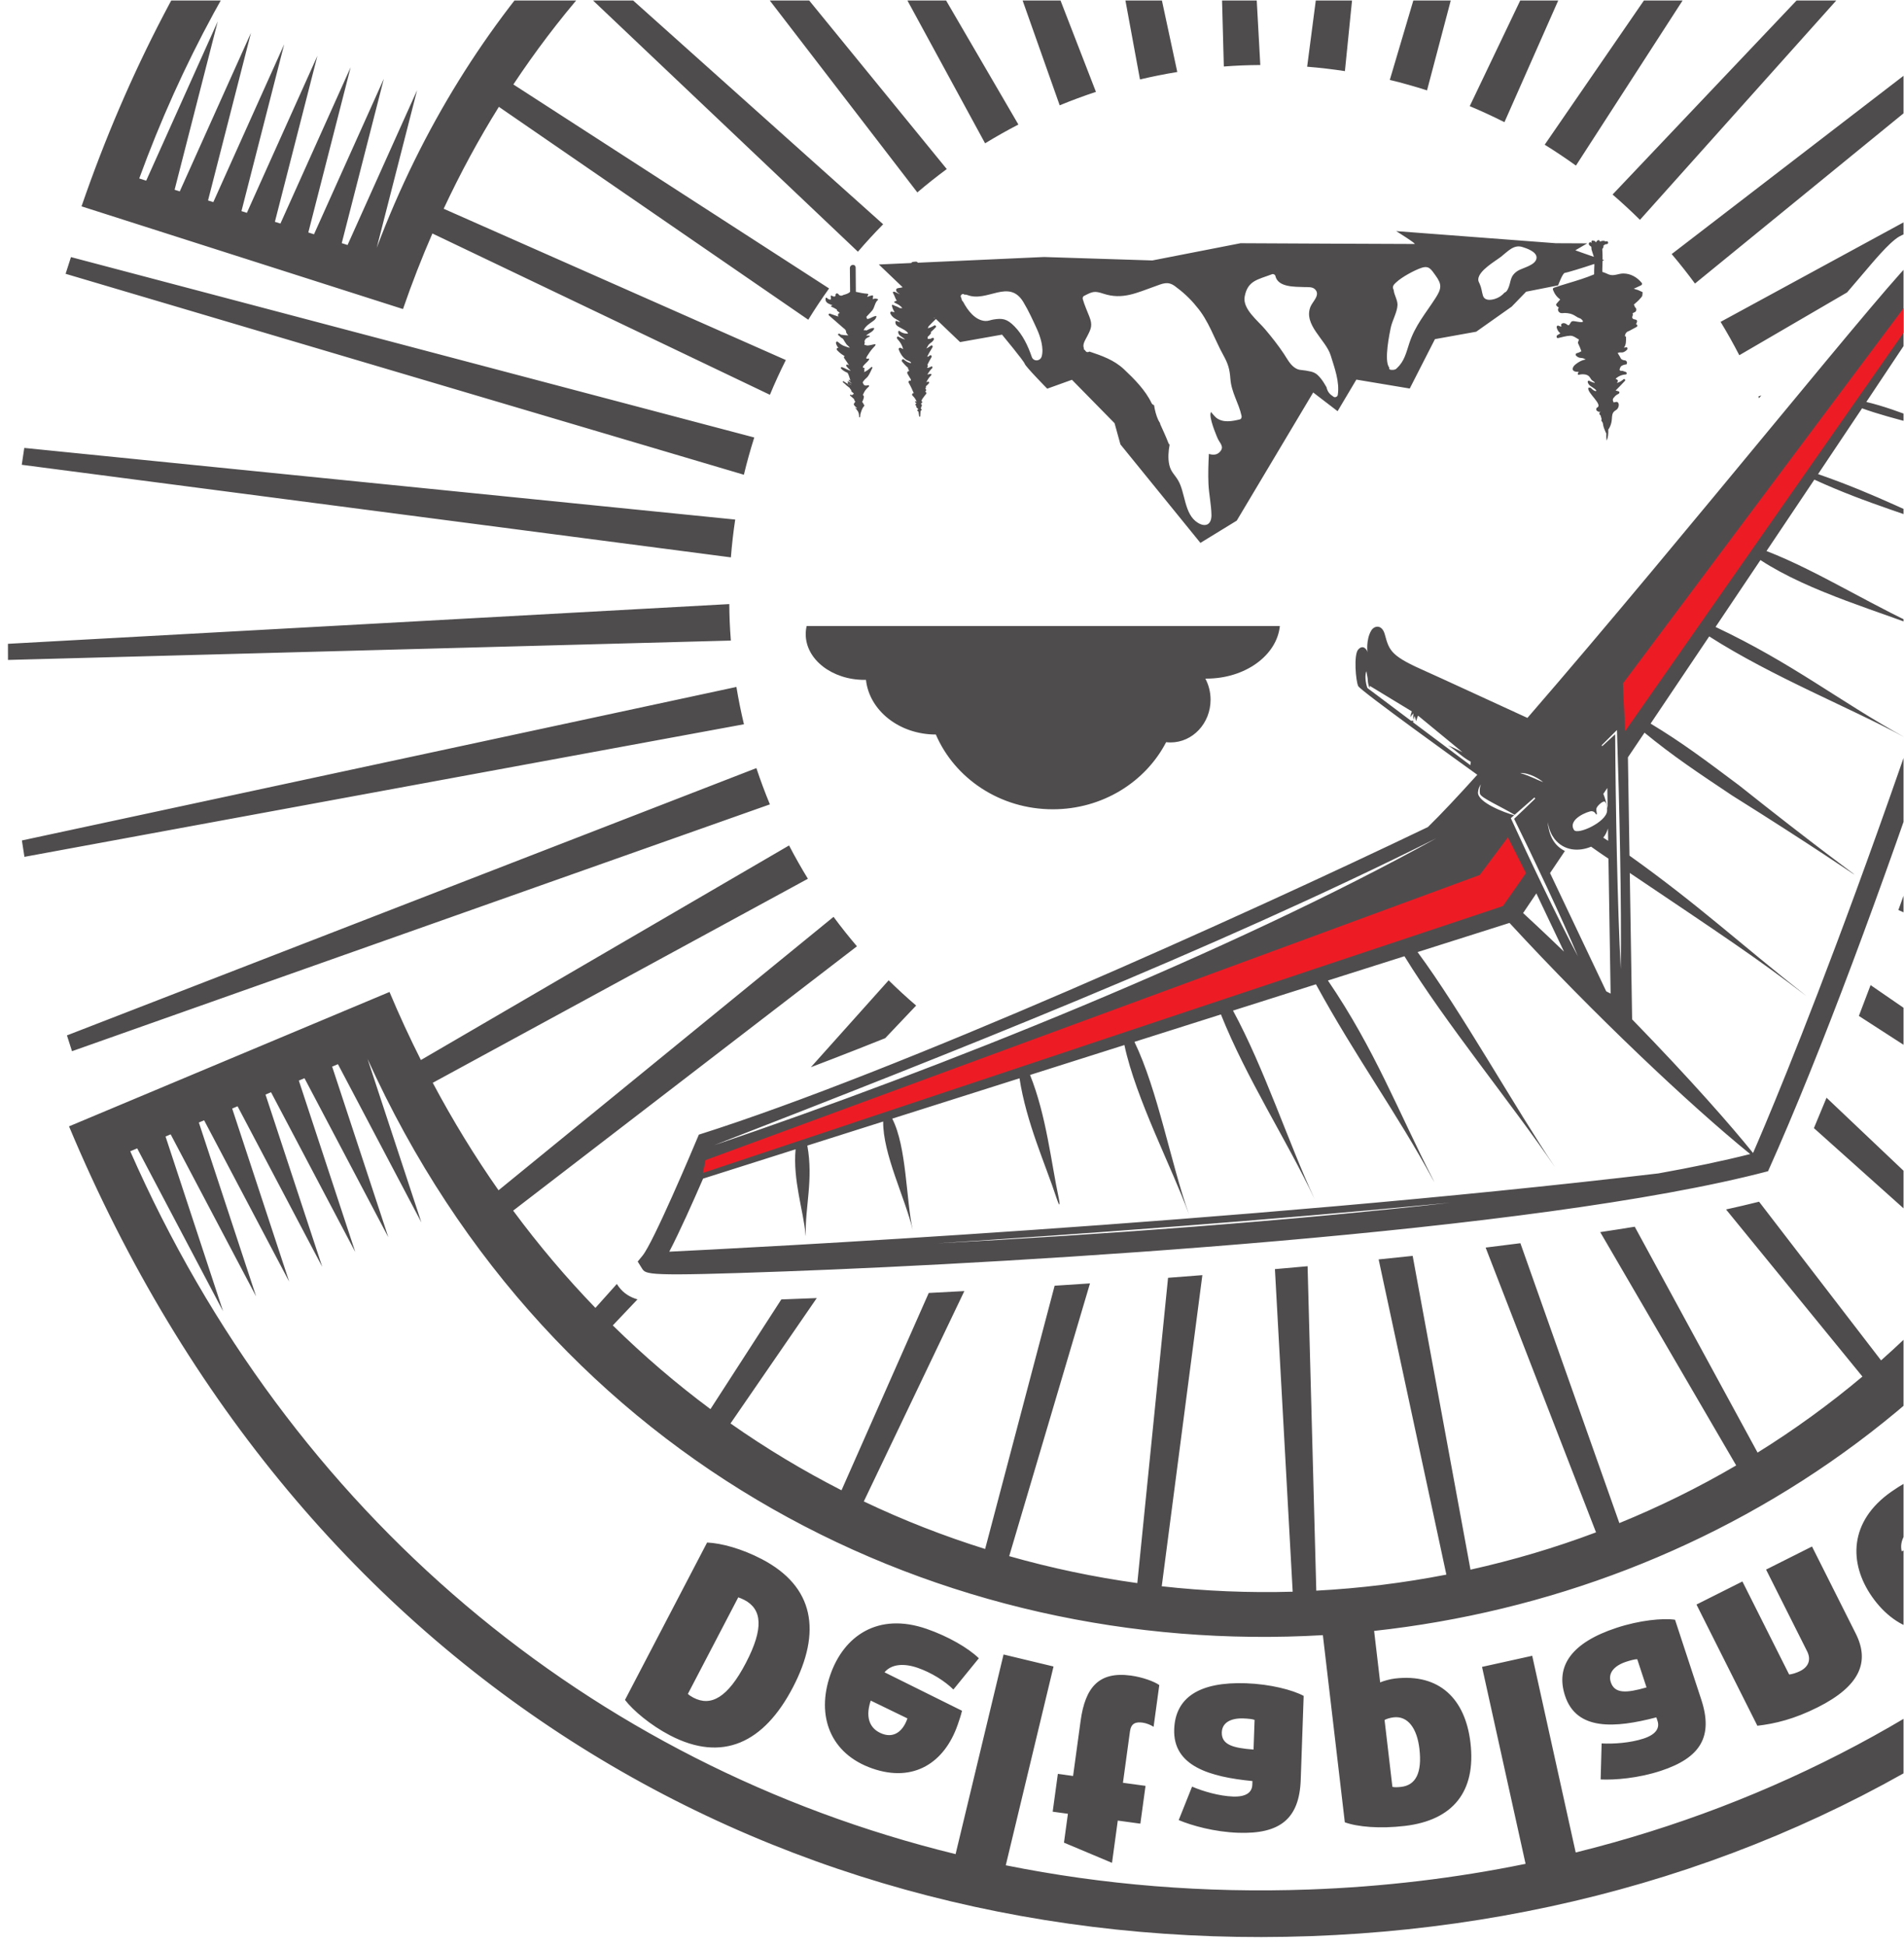 <?xml version="1.0" encoding="UTF-8" standalone="no"?>
<svg
   xmlns:dc="http://purl.org/dc/elements/1.1/"
   xmlns:cc="http://creativecommons.org/ns#"
   xmlns:rdf="http://www.w3.org/1999/02/22-rdf-syntax-ns#"
   xmlns:svg="http://www.w3.org/2000/svg"
   xmlns="http://www.w3.org/2000/svg"
   viewBox="0 0 746.129 762.402"
   height="762.402"
   width="746.129"
   xml:space="preserve"
   id="svg2"
   version="1.1"><defs
     id="defs6"><clipPath
       id="clipPath14"
       clipPathUnits="userSpaceOnUse"><path
         id="path12"
         d="M -1,-1 H 558.597 V 570.802 H -1 Z" /></clipPath></defs><g
     clip-path="url(#clipPath14)"
     transform="matrix(1.333,0,0,-1.333,1.333,761.069)"
     id="g10"><g
       transform="matrix(1.333,0,0,-1.333,1.333,761.069)"
       id="g16"><path
         id="path18"
         style="fill:#4f4c4d;fill-opacity:1;fill-rule:evenodd;stroke:none"
         d="m 557.435,265.304 -116.052,6.391 c 0.735,-2.265 1.466,-4.53 2.194,-6.798 l 113.586,-3.044 c 0.1,1.148 0.186,2.3 0.272,3.452 z M 239.948,162.89 c -2.711,0.895 -5.377,1.883 -7.994,2.964 L 203.815,86.289 c -7.984,3.175 -15.796,6.852 -23.37,11.053 l 42.398,72.751 c -2.501,1.296 -4.952,2.676 -7.343,4.141 l -40.207,-73.929 c -7.35,4.375 -14.451,9.268 -21.267,14.643 l 53.023,64.965 c -2.225,1.642 -4.392,3.359 -6.491,5.151 l -51.083,-66.439 c -6.517,5.463 -12.73,11.418 -18.614,17.829 l 62.158,55.632 c -1.924,1.953 -3.78,3.972 -5.565,6.054 l -60.474,-57.349 c -5.52,6.377 -10.698,13.208 -15.514,20.463 l 69.629,44.986 c -1.61,2.243 -3.14,4.545 -4.591,6.9 l -68.234,-46.949 c -4.424,7.09 -8.486,14.592 -12.175,22.474 l 75.46,33.361 c -1.257,2.507 -2.43,5.063 -3.51,7.666 L 93.611,194.118 C 91.269,199.497 89.102,205.05 87.126,210.783 L 16.23,188.135 C 57.343,68.712 157.102,4.857 269.335,0.264 381.984,-4.347 486.385,51.554 536.949,166.825 L 468.139,195.19 c -2.903,-6.612 -6.083,-12.928 -9.476,-19 l -25.82,15.049 c -5.37,0.71 -12.726,1.852 -15.715,3.541 -2.272,1.284 -6.14,6.046 -7.887,8.074 -1.219,1.415 -2.431,2.836 -3.639,4.261 l -23.767,13.852 c -1.29,-2.507 -2.667,-4.96 -4.126,-7.358 l 78.075,-42.461 c -4.635,-7.811 -9.67,-15.153 -15.05,-22.036 l -68.676,56.051 c -1.637,-2.23 -3.35,-4.399 -5.137,-6.503 L 437.171,144.646 c -5.756,-6.961 -11.886,-13.409 -18.323,-19.368 l -58.922,65.832 c -1.948,-1.93 -3.964,-3.79 -6.04,-5.582 l 60.746,-64.055 c -6.747,-5.903 -13.813,-11.28 -21.143,-16.128 l -47.682,73.803 c -2.24,-1.613 -4.538,-3.152 -6.891,-4.606 l 49.737,-72.285 C 381.108,97.566 373.313,93.398 365.309,89.794 l -35.27,79.777 c -2.503,-1.265 -5.057,-2.441 -7.655,-3.531 l 37.547,-78.566 c -8.135,-3.378 -16.455,-6.208 -24.9,-8.502 l -22.065,83.587 c -2.697,-0.865 -5.435,-1.635 -8.21,-2.306 0.314,-1.059 12.053,-40.687 24.517,-82.766 -8.515,-2.052 -17.142,-3.559 -25.82,-4.518 l -8.597,85.342 c -2.749,-0.419 -5.525,-0.746 -8.33,-0.97 l 11.087,-84.925 c -8.684,-0.716 -17.405,-0.903 -26.104,-0.532 l 4.686,85.084 c -1.348,0.01 -2.699,0.034 -4.056,0.089 -1.336,0.055 -2.664,0.14 -3.988,0.238 L 265.873,72.193 c -8.654,0.602 -17.269,1.758 -25.79,3.438 l 17.805,82.876 c -2.777,0.452 -5.521,1.003 -8.228,1.643 L 234.311,76.844 c -8.424,1.908 -16.741,4.337 -24.89,7.301 9.853,25.416 27.907,71.987 30.527,78.745 z M 534.501,378.373 C 502.888,466.966 433.346,529.491 345.754,551.152 l -9.59,-43.376 -11.068,2.447 9.603,43.431 c -15.454,3.164 -31.426,5.08 -47.815,5.666 -23.004,0.823 -45.377,-1.027 -66.822,-5.343 l 10.532,-43.84 -11.021,-2.648 -10.578,44.026 C 128.428,531.795 62.168,476.553 26.978,396.516 l 1.529,-0.641 18.935,35.91 -12.686,-38.531 1.129,-0.473 18.848,35.74 -12.629,-38.348 1.161,-0.486 18.756,35.571 -12.568,-38.165 1.189,-0.499 18.671,35.402 -12.51,-37.986 1.22,-0.512 18.578,35.236 -12.448,-37.807 1.248,-0.523 18.49,35.066 -12.39,-37.624 1.279,-0.537 18.4,34.899 -11.875,-36.069 c 40.812,90.248 127.077,131.99 210.689,127.083 l 4.842,41.273 c 2.826,1.022 7.7,1.45 13.213,0.803 10.677,-1.253 15.755,-7.613 14.495,-18.348 -1.137,-9.691 -6.856,-15.314 -16.662,-14.163 -1.102,0.129 -2.468,0.525 -3.253,0.852 l -1.332,-11.351 c 76.152,-8.335 148.269,-55.626 179.562,-140.52 l -9.276,36.842 15.862,-36.122 1.315,0.444 -9.674,38.411 15.942,-36.296 1.283,0.434 -9.72,38.598 16.014,-36.472 1.253,0.423 -9.762,38.782 16.093,-36.646 1.222,0.412 -9.81,38.967 16.169,-36.819 1.192,0.402 -9.858,39.152 16.247,-36.995 1.162,0.393 -9.905,39.336 16.323,-37.169 z M 28.958,181.983 C 66.021,80.297 157.834,14.527 269.732,9.948 c 0.578,-0.024 1.152,-0.035 1.729,-0.056 l -1.373,36.758 c 2.627,1.386 7.362,2.502 12.888,2.683 10.703,0.351 16.669,-4.992 17.059,-15.435 0.352,-9.427 -4.426,-15.631 -14.256,-15.953 -1.105,-0.036 -2.51,0.144 -3.333,0.343 l 0.321,-8.58 c 106.348,0.266 197.509,57.547 240.992,152.026 l -1.489,0.614 -18.593,-33.719 12.512,36.226 -1.103,0.454 -18.507,-33.56 12.454,36.055 -1.129,0.465 -18.422,-33.402 12.396,35.886 -1.158,0.477 -18.334,-33.244 12.339,35.716 -1.189,0.49 -18.247,-33.086 12.279,35.546 -1.214,0.501 -18.159,-32.927 12.22,35.376 -1.245,0.513 -18.072,-32.769 11.719,33.926 C 439.778,111.455 376.802,72.807 310.086,64.209 l 6.139,-43.221 -11.187,-1.47 -6.186,43.547 c -11.134,-0.87 -22.329,-0.931 -33.469,-0.152 2.148,-0.979 3.564,-3.052 3.411,-5.344 -0.204,-3.043 -3.1,-5.344 -6.469,-5.123 -3.369,0.221 -5.933,2.879 -5.729,5.922 0.159,2.368 1.948,4.287 4.322,4.917 -23.118,2.076 -45.916,7.688 -67.327,16.811 L 174.902,39.009 164.569,43.454 183.364,84.774 c -44.572,21.818 -82.053,59.459 -102.037,112.516 l 8.907,-34.767 -15.334,34.136 -1.283,-0.41 9.288,-36.256 -15.408,34.302 -1.251,-0.4 9.334,-36.432 -15.485,34.467 -1.221,-0.39 9.378,-36.606 -15.558,34.632 -1.193,-0.381 9.422,-36.78 -15.629,34.797 -1.163,-0.371 9.466,-36.953 -15.703,34.961 -1.137,-0.363 9.514,-37.128 -15.779,35.126 z m 337.354,76.457 c 0.14,0.057 0.215,0.087 0.215,0.087 0,0 -0.075,-0.03 -0.215,-0.087 z m -178.956,-28.052 c -0.004,0.004 -0.009,0.007 -0.014,0.012 0.01,0.027 0.018,0.053 0.027,0.079 -0.004,-0.03 -0.008,-0.06 -0.013,-0.09 z m 4.702,-29.441 5.279,5.042 c -0.048,0.008 -0.11,0.012 -0.186,0.013 -0.08,0.019 -0.157,0.043 -0.235,0.073 -0.002,-0.018 -0.833,0.101 -0.916,0.217 -0.135,0.194 -0.152,0.214 -0.091,0.47 0.059,0.246 0.444,0.521 0.836,0.761 -0.198,-0.066 -0.395,-0.149 -0.593,-0.256 -0.281,-0.152 -0.492,-0.287 -0.799,-0.315 -0.112,-0.011 -0.228,0.101 -0.176,0.235 0.078,0.205 0.163,0.314 0.254,0.501 0.131,0.271 0.254,0.644 0.382,0.894 0.02,0.038 0.132,0.203 0.13,0.238 0.128,0.09 0.114,0.143 -0.04,0.153 -0.126,0.053 -0.253,0.103 -0.378,0.152 -0.094,0.036 -0.095,0.188 -0.009,0.234 0.469,0.262 0.937,0.426 1.344,0.811 0.066,0.063 0.388,0.32 0.368,0.444 -0.003,-0.056 -0.33,-0.044 -0.508,-0.036 -0.474,-0.324 -1.053,-0.458 -1.557,-0.72 -0.096,-0.049 -0.237,0.038 -0.213,0.168 0.091,0.508 0.327,1.008 0.604,1.457 -0.224,-0.047 -0.445,-0.092 -0.667,-0.139 -0.246,-0.053 -0.369,0.247 -0.261,0.461 0.304,0.605 0.722,0.935 1.271,1.228 0.373,0.197 0.617,0.351 0.905,0.628 -0.265,-0.027 -0.52,-0.102 -0.798,-0.244 -0.149,-0.075 -0.289,0.055 -0.289,0.224 0.005,0.553 0.264,0.762 0.669,1.03 0.283,0.185 2.207,1.02 2.091,1.539 -0.614,0.012 -1.22,-0.108 -1.736,-0.51 -0.027,-0.019 -0.052,-0.04 -0.078,-0.061 -0.14,-0.118 -0.335,-0.007 -0.322,0.187 0.018,0.376 0.135,0.574 0.408,0.803 0.45,0.377 0.793,0.511 1.099,0.883 -0.484,-0.148 -0.954,-0.346 -1.402,-0.609 -0.02,-0.008 -0.038,-0.019 -0.058,-0.031 -0.269,-0.16 -0.453,0.255 -0.265,0.466 0.66,0.732 1.039,1.281 1.31,2.249 0.002,0.01 0.005,0.02 0.007,0.028 -0.192,-0.096 -0.382,-0.194 -0.573,-0.28 -0.226,-0.104 -0.503,0.132 -0.397,0.41 0.325,0.865 0.847,1.649 1.55,2.174 0.243,0.183 0.955,0.365 1.103,0.608 0.203,0.332 -0.318,0.082 -0.456,0.042 -0.327,-0.1 -0.829,-0.431 -1.068,-0.654 -0.295,-0.278 -0.635,0.205 -0.372,0.502 0.406,0.456 0.808,0.95 1.284,1.319 -0.015,0.079 -0.008,0.167 0.035,0.253 0.078,0.16 0.16,0.321 0.241,0.48 -0.016,-0.002 -0.031,-0.003 -0.045,-0.005 -0.302,-0.033 -0.513,0.305 -0.342,0.602 0.147,0.258 0.294,0.514 0.449,0.769 0.093,0.15 0.187,0.301 0.282,0.451 3e-4,0.109 -8e-4,0.219 -8e-4,0.327 -0.286,-0.208 -0.653,0.115 -0.449,0.461 0.015,0.026 0.029,0.053 0.042,0.077 0.407,0.7 0.737,1.441 1.053,2.191 -0.017,9e-4 -0.036,-0.003 -0.054,-0.005 -0.257,-0.025 -0.447,0.327 -0.221,0.533 0.433,0.395 0.73,0.875 0.947,1.409 -0.061,-0.069 -0.128,-0.125 -0.203,-0.17 -0.108,-0.062 -0.231,0.098 -0.152,0.204 0.088,0.122 0.21,0.215 0.31,0.324 0.009,0.009 0.018,0.019 0.026,0.028 -0.169,-0.092 -0.391,0.135 -0.251,0.32 0.063,0.083 0.138,0.148 0.213,0.212 -0.011,0.009 -0.023,0.018 -0.035,0.032 -0.119,0.131 0.077,0.314 0.164,0.378 0.07,0.055 0.138,0.115 0.204,0.177 0.008,0.046 0.013,0.093 0.019,0.138 -0.054,-0.005 -0.107,0.012 -0.148,0.067 -0.06,0.084 -0.057,0.229 0.024,0.295 0.058,0.048 0.123,0.077 0.188,0.107 0.047,0.341 0.097,0.675 0.153,1.012 0.024,0.142 0.235,0.18 0.248,0.015 0.028,-0.394 0.049,-0.789 0.066,-1.182 0.052,-0.06 0.119,-0.093 0.184,-0.134 0.149,-0.096 0.017,-0.345 -0.133,-0.3 0.008,-0.024 0.017,-0.044 0.023,-0.066 0.052,-0.18 0.036,-0.372 0.15,-0.522 0.152,-0.202 0.009,-0.491 -0.18,-0.544 0.096,-0.066 0.187,-0.135 0.269,-0.225 0.125,-0.138 0.006,-0.381 -0.146,-0.404 0.062,-0.152 0.135,-0.301 0.228,-0.448 0.254,-0.408 0.554,-0.73 0.835,-1.106 0.145,-0.194 -0.014,-0.477 -0.22,-0.452 0.035,-0.045 0.068,-0.091 0.1,-0.137 0.035,-0.05 0.07,-0.099 0.102,-0.149 0.08,-0.125 0.006,-0.313 -0.14,-0.3 0.027,-0.118 0.055,-0.238 0.084,-0.359 0.066,-0.078 0.057,-0.195 0.007,-0.276 0.241,-0.195 0.46,-0.411 0.674,-0.655 0.142,-0.164 -0.047,-0.441 -0.228,-0.359 -0.115,0.051 -0.226,0.096 -0.338,0.137 0.261,-0.584 0.605,-1.094 1.058,-1.536 0.103,-0.104 0.062,-0.353 -0.109,-0.321 -0.241,0.048 -0.486,0.088 -0.731,0.131 0.317,-0.499 0.664,-1.002 1.07,-1.393 0.15,-0.148 0.029,-0.484 -0.179,-0.375 -0.244,0.127 -0.492,0.232 -0.747,0.32 -0.066,-0.056 -0.148,-0.069 -0.237,-0.047 0.046,-0.055 0.09,-0.112 0.137,-0.17 0.136,-0.126 0.087,-0.378 -0.044,-0.445 0.279,-0.58 0.582,-1.141 0.914,-1.693 0.155,-0.257 -0.09,-0.574 -0.335,-0.403 -0.14,0.108 -0.293,0.2 -0.446,0.282 -0.007,3e-4 -0.013,-0.005 -0.021,-0.007 -0.047,-0.017 -0.095,-0.022 -0.141,-0.026 0.061,-0.091 0.118,-0.184 0.157,-0.269 0.288,-0.614 0.667,-1.182 1.008,-1.759 0.143,-0.247 -0.087,-0.563 -0.323,-0.388 -0.343,0.25 -0.677,0.48 -1.05,0.636 0.051,-0.06 0.095,-0.111 0.108,-0.131 0.245,-0.374 0.315,-0.669 0.678,-0.952 0.375,-0.295 0.674,-0.442 0.9,-0.904 0.096,-0.199 -0.114,-0.432 -0.294,-0.355 -0.185,0.08 -0.369,0.166 -0.552,0.249 -0.057,-0.043 -0.127,-0.063 -0.206,-0.04 -0.464,0.135 -0.294,-0.166 -0.316,-0.437 0.263,-0.208 0.477,-0.435 0.693,-0.729 0.066,-0.091 0.055,-0.224 0,-0.319 0.376,-0.331 0.735,-0.687 1.079,-1.052 0.213,-0.229 -0.113,-0.531 -0.327,-0.395 -0.496,0.313 -0.963,0.502 -1.479,0.621 0.043,-0.05 0.086,-0.099 0.127,-0.149 0.06,-0.069 0.064,-0.147 0.036,-0.214 0.555,-0.573 1.093,-1.161 1.684,-1.69 l 5.327,5.088 9.254,-1.641 c 0,0 4.821,5.805 5.005,6.431 0.184,0.625 4.964,5.484 4.964,5.484 l 5.45,-1.96 9.397,9.569 1.299,4.687 17.637,21.714 8.014,-4.91 16.857,-28.261 5.383,4.126 4.139,-6.964 11.773,1.966 5.559,-10.892 9.098,-1.637 7.83,-5.535 3.184,-3.289 7.053,-1.395 c 0,0 0.994,-2.727 1.468,-2.747 0.302,-0.013 4.057,-1.137 6.511,-1.978 l 0.013,0.309 c -0.039,0.66 -0.056,1.325 -0.053,1.988 -0.898,0.381 -1.816,0.713 -2.748,1.024 -2.043,0.679 -4.136,1.237 -6.157,1.931 -0.156,0.054 -0.239,0.276 -0.176,0.44 0.345,0.921 0.871,1.619 1.604,2.135 -0.278,0.318 -0.558,0.639 -0.835,0.961 -0.113,0.131 -0.066,0.336 0.039,0.451 0.165,0.18 0.333,0.307 0.511,0.396 -0.11,0.08 -0.195,0.192 -0.206,0.406 -0.016,0.353 0.221,0.625 0.497,0.747 0.305,0.138 0.693,0.021 1.002,0.026 0.408,0.003 0.836,0.055 1.234,0.159 0.637,0.169 1.088,0.499 1.652,0.837 0.141,0.086 0.562,0.199 0.685,0.305 1.5,1.304 -1.374,0.41 -1.809,0.493 -0.503,0.096 -0.434,0.46 -0.753,0.74 -0.136,0.12 -0.029,0.15 0.01,0.159 -0.026,-6e-4 -0.082,3e-4 -0.194,0.008 -0.193,0.012 -0.493,-0.303 -0.681,-0.375 -0.325,-0.121 -0.565,-0.143 -0.85,0.075 -0.094,0.071 -0.139,0.226 -0.092,0.341 0.022,0.089 0.045,0.176 0.069,0.262 -0.225,-0.021 -0.445,-0.086 -0.657,-0.199 -0.251,-0.109 -0.469,0.134 -0.399,0.416 0.142,0.554 0.412,0.965 0.806,1.254 -0.201,0.15 -0.405,0.283 -0.65,0.411 -0.284,0.149 -0.216,0.729 0.137,0.651 0.873,-0.192 1.785,-0.49 2.676,-0.521 0.713,-0.025 1.299,0.487 1.938,0.845 -0.049,0.144 -0.1,0.289 -0.147,0.435 -0.103,0.143 -0.09,0.311 -0.014,0.464 0.271,0.546 0.498,1.099 0.697,1.679 -0.337,0.207 -0.67,0.343 -1.061,0.446 -0.223,0.056 -0.245,0.426 -0.081,0.571 0.241,0.213 0.451,0.338 0.75,0.418 0.235,0.063 0.491,0.033 0.721,0.103 0.155,0.044 0.413,0.141 0.621,0.274 -0.506,0.092 -0.984,0.261 -1.454,0.544 -0.421,0.253 -1.202,0.743 -1.373,1.3 -0.243,0.783 0.626,0.911 1.276,0.89 -0.069,0.11 -0.129,0.232 -0.189,0.377 -0.066,0.168 0.081,0.308 0.222,0.268 0.134,-0.039 0.283,-0.068 0.442,-0.089 0.594,-0.076 1.308,0 1.743,0.369 0.267,0.225 0.427,0.605 0.653,0.877 0.091,0.107 0.631,0.426 0.68,0.529 0.136,0.268 -1.033,-0.234 -1.223,-0.363 -0.186,-0.126 -0.392,0.134 -0.322,0.335 0.138,0.403 0.322,0.619 0.644,0.846 0.133,0.096 1.564,0.95 1.173,1.076 -0.058,0.019 -0.122,0.016 -0.194,-9e-4 -0.341,-0.086 -0.802,-0.531 -0.978,-0.703 -0.09,-0.088 -0.191,-0.061 -0.255,0.011 -0.004,-0.006 -0.007,-0.01 -0.012,-0.017 -0.065,-0.089 -0.191,-0.088 -0.236,0.024 -0.408,0.977 3.226,3.66 1.97,4.305 -0.299,0.154 -0.331,0.614 -0.024,0.794 0.331,0.191 0.376,0.237 0.808,0.132 -0.363,0.089 -0.453,0.569 -0.119,0.79 0.018,0.012 0.034,0.022 0.049,0.033 0.086,0.285 0.164,0.565 0.239,0.847 -0.086,0.126 -0.109,0.306 0.032,0.468 0.063,0.076 0.117,0.153 0.162,0.231 0.034,0.117 0.07,0.233 0.108,0.35 -10e-4,0.141 0.039,0.285 0.079,0.459 0.127,0.548 0.359,0.987 0.561,1.502 0.021,0.05 0.055,0.072 0.09,0.075 -0.013,0.513 -0.021,1.023 0.064,1.522 0.004,0.036 0.053,0.052 0.067,0.014 0.26,-0.685 0.331,-1.51 0.3,-2.343 0.124,-0.164 0.232,-0.345 0.327,-0.533 0.281,-0.563 0.431,-1.208 0.468,-1.864 0.035,-0.605 0.063,-1.183 0.497,-1.591 0.266,-0.25 0.606,-0.349 0.811,-0.692 0.221,-0.365 0.358,-1.052 -0.052,-1.353 -0.188,-0.139 -0.365,-0.01 -0.573,-0.017 -0.097,0.026 -0.192,0.054 -0.288,0.084 -0.28,-0.474 -0.246,-0.85 0.102,-1.134 0.271,-0.408 0.596,-0.57 1.004,-0.794 0.167,-0.092 0.243,-0.427 0.015,-0.512 -0.238,-0.086 -0.466,-0.145 -0.7,-0.185 0.697,-0.704 1.388,-1.411 2.063,-2.139 0.186,-0.199 -0.106,-0.527 -0.302,-0.362 -0.473,0.396 -0.926,0.683 -1.476,0.818 0.044,-0.071 0.084,-0.145 0.123,-0.218 0.176,-0.113 0.118,-0.409 -0.042,-0.499 -0.122,-0.069 -0.243,-0.136 -0.363,-0.206 0.647,-0.59 1.359,-0.887 2.232,-0.945 0.303,-0.02 0.269,-0.464 0.018,-0.551 -0.236,-0.083 -0.475,-0.164 -0.711,-0.244 -0.612,0.048 -0.799,-0.147 -0.558,-0.587 0.092,-0.513 0.649,-0.716 1.114,-0.801 0.085,-0.014 0.166,-0.028 0.242,-0.037 0.049,-0.007 0.1,-0.042 0.118,-0.096 0.12,-0.315 0.058,-0.581 -0.245,-0.758 -0.134,-0.077 -0.271,-0.031 -0.414,-0.071 -0.639,-0.184 -0.605,-0.32 -0.881,-0.843 -0.086,-0.163 -0.252,-0.35 -0.314,-0.512 -0.126,-0.337 -0.375,-0.014 0.023,-0.298 0.17,-0.121 0.767,-0.014 0.993,-0.084 0.364,-0.112 0.607,-0.284 0.895,-0.563 0.181,-0.172 0.106,-0.628 -0.188,-0.556 -0.16,0.056 -0.319,0.08 -0.482,0.076 0.473,-0.566 0.478,-1.441 0.452,-2.299 -0.003,-0.139 -0.13,-0.238 -0.245,-0.229 0.046,-0.443 0.221,-0.766 0.524,-0.962 0.102,-0.066 0.217,-0.116 0.348,-0.154 0.17,-0.091 0.341,-0.18 0.511,-0.27 0.398,-0.207 0.792,-0.423 1.189,-0.641 0.252,-0.138 0.214,-0.503 -0.052,-0.593 -0.025,-0.007 -0.051,-0.017 -0.078,-0.024 0.112,-0.151 0.197,-0.343 0.247,-0.578 0.04,-0.193 -0.099,-0.365 -0.256,-0.407 -0.378,-0.1 -0.792,-0.081 -0.818,-0.561 -0.005,-0.072 0.143,-0.407 0.141,-0.514 3e-4,-0.136 -0.019,-0.247 -0.06,-0.339 0.298,-0.222 0.797,-0.209 0.823,-0.764 0.016,-0.29 -0.09,-0.296 -0.178,-0.491 -0.134,-0.086 -0.209,-0.231 -0.226,-0.436 -0.073,-0.072 -0.124,-0.142 -0.159,-0.208 0.5,-0.478 1.028,-0.843 1.416,-1.348 0.126,-0.105 0.232,-0.237 0.316,-0.382 0.169,-0.116 0.184,-0.415 0.188,-0.613 -9e-4,-0.022 -0.002,-0.042 -0.006,-0.059 0.016,-0.064 0.031,-0.132 0.043,-0.203 0.014,-0.075 -0.027,-0.174 -0.094,-0.203 -0.273,-0.117 -0.543,-0.249 -0.816,-0.365 -0.078,-0.034 -0.155,-0.066 -0.233,-0.096 -0.147,-0.056 -0.494,-0.09 -0.602,-0.204 -0.274,-0.041 -0.245,-0.1 0.084,-0.177 l 0.333,-0.154 c 0.332,-0.156 0.664,-0.312 0.995,-0.466 0.166,-0.078 0.285,-0.352 0.14,-0.529 -1.055,-1.283 -2.452,-2.051 -4.017,-2.076 -1.153,-0.019 -2.109,0.657 -3.266,0.211 -0.466,-0.18 -0.932,-0.44 -1.413,-0.555 0.006,-0.229 0.009,-0.455 -0.002,-0.682 0.029,-0.587 0.049,-1.174 0.055,-1.761 0.257,-0.119 0.357,-0.197 0.238,-0.216 -0.056,-0.009 -0.136,-0.028 -0.235,-0.053 0.004,-0.786 -0.017,-1.573 -0.07,-2.361 0.218,-0.169 0.305,-0.47 0.27,-0.748 0.118,-0.084 0.238,-0.165 0.352,-0.249 0.139,-0.043 0.273,-0.053 0.424,-0.074 0.366,-0.054 0.308,-0.638 -0.054,-0.632 -0.1,0 -0.199,0.029 -0.297,0.07 -0.074,-0.083 -0.175,-0.14 -0.29,-0.146 -0.203,-0.009 -0.419,-0.02 -0.616,0.047 -0.097,0.034 -0.196,0.083 -0.294,0.135 -0.01,-0.034 -0.018,-0.072 -0.028,-0.112 -0.068,-0.245 -0.333,-0.284 -0.502,-0.173 -0.14,0.094 -0.232,0.234 -0.334,0.373 -0.022,0.031 -0.043,0.06 -0.063,0.088 -0.061,-0.225 -0.231,-0.409 -0.502,-0.382 -0.015,0.002 -0.026,0.005 -0.039,0.009 -0.177,-0.226 -0.542,0.08 -0.373,0.364 -0.008,0.026 -0.012,0.057 -0.017,0.086 -0.025,-0.012 -0.052,-0.03 -0.077,-0.05 -0.139,-0.106 -0.3,-0.115 -0.428,0.011 -0.115,0.116 -0.144,0.339 -0.043,0.477 0.093,0.13 0.201,0.243 0.336,0.318 0.038,0.022 0.081,0.037 0.125,0.047 0.008,0.111 0.031,0.219 0.071,0.32 -0.025,0.13 -0.022,0.266 0.026,0.408 0.173,0.518 0.346,1.036 0.497,1.559 -1.823,-0.62 -4.085,-1.445 -4.085,-1.445 l 2.623,-1.53 -6.953,-0.032 -35.186,-2.669 c 0,0 4.54,2.818 4.065,2.838 -0.472,0.019 -38.378,-0.169 -38.378,-0.169 l -19.46,3.8 -23.89,-0.76 -27.822,1.259 c -0.107,-0.159 -0.292,-0.256 -0.468,-0.241 -0.2,0.015 -0.397,0.035 -0.598,0.055 -0.165,0.016 -0.296,0.114 -0.377,0.252 l -7.168,0.324 z m 12.285,11.734 0.068,0.065 c -0.074,0.032 -0.149,0.061 -0.225,0.086 z m -15.601,19.049 c -0.009,-0.01 -0.031,-0.036 -0.059,-0.075 0.016,0.042 0.014,0.088 -6e-4,0.126 -0.004,0.009 -0.007,0.019 -0.009,0.028 0.152,0.028 0.284,0.222 0.146,0.372 -0.484,0.528 -0.605,1.105 -0.818,1.777 0.003,0.028 -0.002,0.052 -0.016,0.07 l -0.001,0.001 c -0.011,0.177 -0.025,0.35 -0.04,0.525 -0.012,0.173 -0.245,0.119 -0.235,-0.05 0.005,-0.091 0.006,-0.178 0.007,-0.268 -0.024,-0.019 -0.041,-0.05 -0.043,-0.089 -0.001,-0.073 -0.003,-0.146 -0.005,-0.217 -0.019,-0.064 -0.036,-0.13 -0.056,-0.195 -0.019,-0.054 -0.036,-0.113 -0.051,-0.178 0,-0.001 -0.001,-0.006 -3e-4,-0.007 -0.058,-0.112 -0.12,-0.223 -0.184,-0.331 -0.053,-0.063 -0.106,-0.123 -0.16,-0.185 -0.02,-0.022 -0.031,-0.051 -0.032,-0.075 -0.103,-0.104 -0.198,-0.219 -0.278,-0.34 -0.029,-0.046 0.017,-0.114 0.065,-0.085 0.089,0.053 0.171,0.114 0.255,0.183 -0.003,-0.003 -0.003,-0.004 -0.003,-0.005 -0.006,-0.039 0.016,-0.066 0.044,-0.08 -0.119,-0.118 -0.244,-0.234 -0.37,-0.34 -0.196,-0.166 -0.521,-0.522 -0.225,-0.774 0.01,-0.009 0.021,-0.018 0.031,-0.024 0.015,-0.124 0.101,-0.217 0.203,-0.268 -0.116,-0.122 -0.216,-0.258 -0.277,-0.425 -0.021,-0.052 -0.025,-0.106 -0.015,-0.159 -0.229,-0.224 -0.468,-0.437 -0.716,-0.635 -0.051,-0.04 -0.101,-0.08 -0.15,-0.118 -0.133,-0.106 0.028,-0.311 0.158,-0.212 0.036,0.027 0.072,0.055 0.108,0.085 0.03,-0.04 0.08,-0.058 0.134,-0.024 0.015,0.011 0.031,0.018 0.046,0.027 0.019,-0.074 0.082,-0.134 0.157,-0.084 -0.022,-0.114 0.108,-0.222 0.202,-0.132 0.011,0.008 0.02,0.016 0.03,0.026 0.004,-0.003 0.009,-0.003 0.011,-0.002 -0.028,-0.044 -0.054,-0.089 -0.082,-0.134 -0.02,-0.034 -0.028,-0.068 -0.02,-0.099 -0.08,-0.07 -0.165,-0.135 -0.248,-0.195 -0.105,-0.077 -0.179,-0.097 -0.209,-0.231 -0.002,-0.01 -8e-4,-0.023 0.002,-0.03 -0.038,-0.035 -0.079,-0.07 -0.117,-0.107 -0.02,-0.021 -0.004,-0.053 0.022,-0.052 0.037,0.006 0.074,0.013 0.113,0.024 -0.139,-0.147 -0.27,-0.304 -0.389,-0.472 -0.016,-0.024 0.012,-0.06 0.034,-0.045 0.018,0.014 0.036,0.026 0.054,0.037 -0.319,-0.252 -0.636,-0.504 -0.956,-0.756 -0.03,-0.026 -0.044,-0.054 -0.047,-0.086 -0.202,-0.168 -0.403,-0.334 -0.604,-0.501 -0.112,-0.094 0.008,-0.293 0.131,-0.226 0.009,0.006 0.018,0.011 0.027,0.017 0.47,0.263 0.907,0.574 1.314,0.932 -0.01,-0.02 -0.014,-0.038 -0.014,-0.056 -0.134,-0.103 -0.314,-0.248 -0.311,-0.306 -0.002,0.03 -0.048,0.041 -0.062,0.014 -0.028,-0.047 -0.038,-0.065 -0.057,-0.114 -0.033,-0.09 0.06,-0.183 0.136,-0.139 0.242,0.151 0.474,0.338 0.695,0.544 -0.049,-0.066 -0.098,-0.132 -0.148,-0.2 -0.234,-0.149 -0.474,-0.289 -0.664,-0.482 0.003,0 0.003,-0.003 0.004,-0.003 -0.056,-0.056 -0.026,-0.176 0.065,-0.159 0.205,0.035 0.413,0.155 0.609,0.304 0.016,9e-4 0.031,0.011 0.044,0.025 0.007,0.007 0.014,0.014 0.021,0.022 0.002,0 0.002,0.002 0.003,0.003 0.051,0.041 0.102,0.081 0.15,0.123 -0.011,-0.024 -0.019,-0.05 -0.031,-0.074 -0.177,-0.173 -0.353,-0.346 -0.534,-0.526 -0.023,0.004 -0.045,-0.01 -0.058,-0.038 -0.01,-0.023 -0.019,-0.044 -0.028,-0.067 -0.037,-0.088 0.064,-0.185 0.138,-0.139 0.088,0.056 0.175,0.12 0.257,0.188 -0.049,-0.13 -0.099,-0.261 -0.149,-0.391 -0.173,-0.441 -0.264,-1.035 -0.577,-1.37 -0.485,-0.173 -0.94,-0.465 -1.346,-0.867 -0.14,-0.104 -0.04,-0.42 0.143,-0.358 0.744,0.245 1.296,0.678 1.969,0.787 -0.34,-0.27 -0.646,-0.597 -0.934,-0.945 -0.154,-0.185 -0.006,-0.534 0.229,-0.398 0.101,0.067 0.206,0.123 0.313,0.177 -0.306,-0.574 -0.707,-1.072 -1.064,-1.613 -0.094,-0.143 -0.037,-0.378 0.117,-0.431 -0.056,-0.031 -0.113,-0.063 -0.169,-0.096 -0.206,-0.119 -0.403,-0.25 -0.598,-0.393 -0.33,-0.243 -0.63,-0.523 -0.917,-0.826 -0.216,-0.225 0.003,-0.602 0.273,-0.473 0.019,0.007 0.035,0.016 0.053,0.021 -0.255,-0.318 -0.465,-0.668 -0.561,-1.066 -0.064,-0.267 0.195,-0.504 0.404,-0.314 0.378,0.342 0.773,0.627 1.219,0.839 -0.012,-0.004 1.417,0.556 1.418,0.426 0,-0.011 -0.041,-0.058 -0.105,-0.118 -0.187,-0.188 -0.562,-0.529 -0.588,-0.566 -0.284,-0.363 -0.512,-0.784 -0.759,-1.184 -0.083,-0.083 -0.166,-0.165 -0.251,-0.24 0.002,0.029 -0.027,0.058 -0.055,0.034 -0.078,-0.065 -0.152,-0.134 -0.227,-0.199 -0.006,-10e-4 -0.008,-10e-4 -0.013,-0.002 -0.051,-0.008 -0.085,-0.052 -0.103,-0.102 -0.009,-0.007 -0.016,-0.014 -0.025,-0.022 -0.03,-0.026 -0.056,-0.052 -0.085,-0.082 -0.003,-0.002 -0.006,-0.004 -0.008,-0.008 -0.002,-10e-4 -0.005,-0.002 -0.006,-0.005 -0.038,-0.037 -0.077,-0.075 -0.116,-0.113 -0.042,-0.031 -0.086,-0.057 -0.142,-0.085 -0.053,-0.025 -0.103,-0.097 -0.102,-0.161 -3e-4,-0.004 -3e-4,-0.006 -3e-4,-0.011 0.001,0 0.001,0 0.001,0 -5e-4,-0.014 -0.001,-0.026 0.001,-0.041 0,-0.001 0,-0.001 0.002,-0.004 0.011,-0.079 0.082,-0.158 0.157,-0.158 0.163,-0.001 0.331,0.085 0.439,0.222 0.551,0.083 1.104,0.128 1.658,0.167 -0.195,-0.23 -0.392,-0.453 -0.493,-0.746 -0.036,-0.103 0.034,-0.134 -0.027,-0.285 -0.134,-0.325 -0.453,-0.51 -0.71,-0.733 -1.012,-0.884 -2.021,-1.767 -3.034,-2.651 -0.203,-0.178 0.017,-0.467 0.225,-0.388 0.617,0.234 1.246,0.431 1.869,0.649 -0.062,-0.095 -0.103,-0.193 -0.109,-0.302 -0.013,-0.169 0.075,-0.255 0.138,-0.388 0.033,-0.073 0.242,-0.02 0.25,-0.078 0.013,-0.099 -0.519,-0.471 -0.576,-0.525 -0.075,-0.074 -0.08,-0.178 -0.047,-0.262 -0.39,-0.225 -0.765,-0.453 -1.194,-0.606 -0.128,-0.044 -0.127,-0.236 0.011,-0.261 l 0.238,-0.056 c -0.695,-0.34 -1.696,-0.459 -1.543,-1.548 0.015,-0.098 0.106,-0.161 0.191,-0.145 0.228,0.046 0.12,0.144 0.305,0.24 0.759,0.386 0.741,0.158 0.621,-0.55 -0.021,-0.123 0.105,-0.181 0.19,-0.146 0.45,0.189 0.635,0.374 0.905,0.002 0.03,-0.042 -0.073,-0.197 -0.032,-0.248 0.152,-0.197 0.156,-0.281 0.423,-0.23 0.09,0.018 0.151,0.118 0.236,0.149 0.053,0.06 0.095,0.128 0.131,0.203 0.344,0.193 0.645,0.189 0.908,-0.01 0.524,-0.156 1.135,-0.283 1.525,-0.717 -0.022,-1.731 -0.029,-3.463 -0.05,-5.186 -0.013,-0.913 1.26,-1.033 1.274,-0.11 0.029,1.766 0.029,3.54 0.043,5.313 0.859,0.182 1.691,0.371 2.572,0.422 0.123,0.005 0.245,0.171 0.135,0.294 -0.56,0.64 0.244,0.226 0.372,0.189 0.184,-0.058 0.374,-0.092 0.564,-0.126 0.103,-0.022 0.165,0.099 0.159,0.196 -0.015,0.241 -0.049,0.438 -0.101,0.643 0.384,-0.13 0.739,-0.196 1.143,-0.01 0.072,0.033 0.068,0.139 0.015,0.183 -0.726,0.628 -0.676,1.596 -1.24,2.309 -0.272,0.338 -0.588,0.642 -0.879,0.96 -0.147,0.159 -0.3,0.315 -0.444,0.479 -0.025,0.029 -0.059,0.054 -0.094,0.078 0.023,-0.01 0.051,-0.022 0.083,-0.035 0.064,-0.027 0.136,0.038 0.122,0.114 -0.109,0.564 0.745,0.118 0.998,-0.006 0.332,-0.164 0.626,-0.301 0.982,-0.376 0.081,-0.017 0.162,0.089 0.142,0.174 -0.168,0.67 -0.707,0.934 -1.201,1.29 -0.39,0.278 -0.803,0.582 -1.128,0.944 -0.035,0.038 -0.246,0.285 -0.371,0.494 -0.07,0.116 -0.114,0.222 -0.08,0.27 -0.003,-0.041 0.475,-0.032 0.458,-0.032 0.043,9e-4 0.072,0.043 0.071,0.083 0.539,-0.254 1.051,-0.579 1.667,-0.575 0.074,0.003 0.116,0.072 0.091,0.15 -0.165,0.559 -0.893,0.893 -1.305,1.167 -0.174,0.119 -0.154,0.077 -0.348,0.246 -0.064,0.056 -0.111,0.094 -0.146,0.123 0.029,-0.014 0.063,-0.025 0.088,-0.019 0.223,0.049 0.429,-0.039 0.682,0.056 0.08,0.027 0.097,0.145 0.015,0.186 -0.473,0.231 -0.997,0.409 -1.117,1.048 -0.012,0.071 0.079,0.224 0.063,0.319 -0.011,0.077 -0.128,0.364 -0.104,0.428 0.013,0.039 0.616,0.164 0.645,0.165 0.532,0.016 1.163,-0.222 1.703,-0.289 0.132,-0.016 0.165,0.186 0.069,0.25 0.003,0.028 -0.003,0.057 -0.03,0.085 -0.458,0.473 -0.89,0.967 -1.266,1.526 -0.173,0.257 -0.34,0.522 -0.508,0.782 -0.262,0.403 -0.277,0.701 0.272,0.522 0.092,-0.03 0.193,0.05 0.172,0.162 -0.095,0.543 -2.136,1.77 -1.057,1.945 0.118,0.021 0.109,0.192 0.018,0.238 -0.038,0.057 -0.078,0.111 -0.118,0.164 0.122,-0.015 0.177,0.145 0.115,0.244 -0.033,0.082 -0.066,0.165 -0.097,0.25 0.623,-0.237 1.13,-0.66 1.642,-1.13 0.109,-0.097 0.28,0.065 0.211,0.2 -0.294,0.591 -0.564,1.254 -0.928,1.798 -0.251,0.374 -0.612,0.584 -0.889,0.924 0,3e-4 -0.272,0.384 -0.238,0.304 -0.145,0.338 -0.043,0.157 0.022,0.37 0.168,0.578 0.656,0.551 1.118,0.414 0.164,-0.049 0.278,0.176 0.14,0.299 -0.298,0.266 -0.572,0.549 -0.81,0.88 -0.093,0.127 -0.664,1.112 -0.432,1.081 0.069,-0.01 0.133,0.057 0.139,0.13 0.038,0.42 -0.081,0.604 -0.206,0.982 -0.124,0.378 -0.227,-0.027 -0.086,0.416 3e-4,0.004 0.14,0.185 0.225,0.293 -0.003,-0.008 -0.007,-0.017 -0.013,-0.024 0.041,0.056 0.062,0.084 0.072,0.098 z m -17.391,191.28 c -30.867,1.128 -30.639,0.709 -31.553,-0.714 l -0.911,-1.46 1.073,-1.308 c 2.368,-2.885 10.896,-23.049 12.413,-26.679 43.8,-13.858 120.101,-48.311 160.792,-67.838 2.899,-2.836 6.606,-6.786 10.888,-11.53 -3.035,-2.171 -25.753,-18.523 -26.259,-19.541 -0.538,-1.082 -1.037,-6.909 -0.01,-8.067 1.079,-1.218 1.981,0.017 2.049,0.649 0,0 -0.382,-2.773 0.819,-4.821 0.668,-1.142 2.392,-1.437 3.008,0.843 1.002,3.709 1.38,4.781 9.327,8.261 1.879,0.82 14.478,6.64 22.12,10.142 34.736,-40.061 82.041,-99.356 85.484,-101.303 3.88,-2.193 31.076,-4.914 35.56,-5.355 l 3.421,-0.341 C 441.847,255.107 411.719,348.382 388.175,400.916 336.956,414.389 223.613,421.097 171.35,423.011 Z m 1.758,91.737 c -6.378,12.225 -15.523,16.614 -27.125,10.56 -4.299,-2.243 -8.137,-5.497 -9.9,-7.802 l 18.108,-34.705 c 3.16,0.133 7.66,1.36 12.063,3.658 11.603,6.054 13.233,16.065 6.855,28.289 z M 161.273,92.015 151.231,99.567 133.31,84.495 c -2.204,-1.839 -4.769,-4.407 -4.769,-4.407 l -0.092,0.069 c 0,0 1.919,3.053 3.203,5.585 l 10.551,20.615 -10.042,7.552 -16.047,-39.606 9.674,-7.275 z m 27.622,200.544 0.333,-0.003 c 0.737,6.761 7.35,12.054 15.402,12.054 h 0.011 c 4.154,9.673 14.138,16.489 25.794,16.489 10.966,0 20.45,-6.032 24.995,-14.8 0.32,0.037 0.645,0.057 0.974,0.057 4.873,0 8.823,-4.217 8.823,-9.418 0,-1.695 -0.42,-3.286 -1.155,-4.66 l 0.249,0.003 c 8.532,0 15.526,-5.107 16.188,-11.598 H 176.149 c -0.136,0.585 -0.207,1.187 -0.207,1.802 0,5.564 5.799,10.074 12.952,10.074 z M 168.627,57.845 c 5.021,7.733 4.011,16.359 -4.119,21.341 -8.13,4.982 -16.579,2.153 -21.601,-5.58 -5.021,-7.733 -4.041,-16.407 4.088,-21.389 8.13,-4.982 16.61,-2.104 21.632,5.628 z m -9.497,5.953 c -2.79,-4.296 -5.212,-5.481 -7.331,-4.182 -2.119,1.298 -2.061,3.932 0.728,8.228 2.79,4.296 5.212,5.481 7.331,4.183 2.119,-1.298 2.061,-3.933 -0.728,-8.228 z m 46.037,-26.338 c 2.437,6.165 -2.319,9.759 -5.197,12.107 -1.51,1.23 -2.64,2.318 -2.14,3.583 0.396,1.001 1.624,1.267 3.201,0.677 1.685,-0.631 3.994,-2.524 4.886,-3.583 l 5.731,5.658 c -2.021,2.147 -4.928,4.264 -9.168,5.85 -7.501,2.807 -13.278,0.977 -15.508,-4.66 -2.395,-6.06 2.319,-9.76 5.143,-12.087 1.456,-1.21 2.498,-2.205 2.039,-3.364 -0.354,-0.896 -1.495,-1.256 -2.962,-0.706 -1.848,0.691 -4.985,3.015 -6.011,4.367 l -6.303,-6.473 c 1.812,-1.888 5.255,-4.386 9.495,-5.973 8.86,-3.316 14.503,-1.193 16.795,4.602 z m 46.678,-7.195 c 0.856,4.956 -2.107,8.995 -4.995,10.732 l 0.019,0.111 c 3.512,0.508 6.702,3.59 7.385,7.543 1.145,6.626 -2.888,12.331 -14.657,14.274 -5.224,0.862 -10.373,0.796 -14.106,0.037 L 219.045,25.656 c 2.889,-1.736 7.939,-3.601 13.336,-4.492 11.769,-1.942 18.165,1.584 19.464,9.1 z m -8.71,18.962 c -0.25,-1.448 -0.902,-2.486 -1.706,-3.04 -0.604,-0.416 -2.01,-0.699 -3.56,-0.443 l -4.076,0.672 1.462,8.463 c 0.718,0.054 1.828,-0.015 2.861,-0.186 4.478,-0.739 5.5,-2.683 5.019,-5.467 z m -2.523,-16.306 c -0.568,-3.285 -2.502,-4.226 -6.865,-3.506 -1.033,0.171 -2.153,0.527 -2.765,0.743 l 1.482,8.575 4.076,-0.673 c 1.78,-0.294 2.793,-0.919 3.424,-1.711 0.631,-0.791 0.879,-2.092 0.648,-3.428 z m 25.08,-14.654 2.036,30.374 -11.269,0.738 -2.036,-30.374 z m 23.057,15.261 c 0.164,-4.403 -1.415,-7.337 -4.556,-7.44 -0.814,-0.027 -1.693,0.114 -2.049,0.272 l -0.535,14.338 c 0.401,0.183 1.155,0.264 1.911,0.288 3.2,0.105 5.035,-2.265 5.229,-7.458 z m 58.657,-4.444 -4.332,17.415 c -2.023,8.13 -6.917,10.481 -15.8,8.421 -5.093,-1.181 -9.671,-3.464 -12.241,-5.163 l 4.352,-6.428 c 2.102,1.417 5.391,3.109 8.39,3.805 2.772,0.643 4.263,-0.057 4.659,-1.65 l 0.192,-0.769 c -9.03,-2.675 -16.459,-6.49 -14.56,-14.126 1.626,-6.537 7.424,-8.912 17.495,-6.575 5.149,1.194 9.755,3.367 11.845,5.072 z m -11.624,2.94 c -0.412,-0.27 -1.417,-0.561 -2.378,-0.784 -2.603,-0.604 -4.716,-0.048 -5.222,1.984 -0.642,2.582 1.697,3.764 6.07,4.952 z m 38.078,5.832 -5.986,6.542 c -0.594,-0.918 -1.743,-1.663 -3.117,-2.125 -2.858,-0.961 -5.578,1.294 -6.921,5.03 -1.343,3.736 -0.876,7.064 2.202,8.099 1.374,0.462 2.753,0.567 3.808,0.204 l 0.595,8.456 c -2.494,0.597 -5.106,0.496 -9.174,-0.872 -7.584,-2.551 -11.989,-9.835 -8.439,-19.709 3.55,-9.874 11.695,-12.997 19.279,-10.446 4.067,1.368 6.181,2.857 7.754,4.821 z m 20.574,27.112 c -4.049,7.516 -11.377,10.888 -19.938,6.561 -8.664,-4.379 -10.561,-12.796 -6.107,-21.064 4.157,-7.716 12.332,-11.808 22.441,-6.699 4.384,2.216 8.336,5.233 10.37,7.791 l -6.542,5.81 c -1.627,-2.097 -4.267,-4.26 -7.052,-5.667 -2.785,-1.408 -5.54,-1.652 -7.366,-0.09 l 15.604,10.5 c -0.409,1.004 -0.895,1.906 -1.408,2.858 z m -10.697,-2.92 -7.405,-4.89 c -2.027,3.884 -0.744,6.253 1.577,7.426 2.217,1.121 4.371,0.169 5.828,-2.536 z m 38.823,13.804 c -4.225,6.29 -10.785,4.446 -14.917,3.446 -2.167,-0.526 -3.947,-0.807 -4.814,0.483 -0.686,1.021 -0.124,2.295 1.48,3.307 1.715,1.082 5.039,1.879 6.634,1.967 l -1.562,8.889 c -3.375,-0.369 -7.308,-1.55 -11.621,-4.273 -7.633,-4.817 -9.73,-11.193 -5.866,-16.945 4.153,-6.182 10.785,-4.446 14.862,-3.48 2.112,0.491 3.745,0.756 4.54,-0.426 0.614,-0.914 0.198,-2.171 -1.295,-3.114 -1.881,-1.187 -6.162,-2.435 -8.123,-2.447 l 1.954,-9.943 c 2.99,0.356 7.639,1.759 11.954,4.483 9.016,5.69 10.746,12.141 6.774,18.054 z M 162.748,509.342 c 4,-7.666 3.55,-11.855 -0.335,-13.882 -0.466,-0.243 -1.011,-0.462 -1.349,-0.572 l -11.108,21.289 c 0.257,0.266 0.696,0.561 1.214,0.831 3.885,2.027 7.578,6e-4 11.579,-7.666 z m 46.698,13.68 c -2.879,8.277 -9.644,12.791 -18.805,9.606 -9.271,-3.224 -12.434,-11.561 -9.268,-20.666 2.956,-8.498 10.453,-13.871 21.269,-10.11 4.691,1.631 9.075,4.145 11.483,6.468 l -5.614,6.894 c -1.934,-1.91 -4.885,-3.74 -7.865,-4.776 -2.98,-1.036 -5.753,-0.887 -7.329,0.977 l 17.093,8.48 c -0.255,1.087 -0.6,2.08 -0.964,3.129 z m -11.068,-1.436 -8.098,-3.929 c -1.422,4.268 0.212,6.507 2.695,7.37 2.373,0.826 4.367,-0.461 5.403,-3.441 z m 55.541,-7.353 -1.258,9.204 c -0.539,-0.369 -1.542,-0.8 -2.411,-0.919 -1.505,-0.205 -2.552,0.123 -2.797,1.918 l -1.55,11.346 4.979,0.68 -1.139,8.336 -4.979,-0.68 -1.273,9.32 -10.595,-4.455 0.87,-6.367 -3.358,-0.459 1.139,-8.336 3.358,0.459 1.661,-12.156 c 1.02,-7.467 4.089,-10.94 11.094,-9.983 2.547,0.348 5.131,1.291 6.26,2.094 z m 31.841,2.387 -0.648,18.509 c -0.302,8.642 -4.629,11.998 -13.796,11.677 -5.255,-0.184 -10.234,-1.586 -13.114,-2.797 l 2.947,-7.38 c 2.361,1.018 5.949,2.079 9.043,2.187 2.861,0.1 4.183,-0.906 4.242,-2.599 l 0.029,-0.817 c -9.439,-0.915 -17.54,-3.303 -17.256,-11.419 0.243,-6.948 5.454,-10.508 15.848,-10.144 5.313,0.186 10.296,1.471 12.705,2.783 z m -10.825,5.292 c -0.461,-0.192 -1.51,-0.287 -2.502,-0.321 -2.686,-0.094 -4.65,0.889 -4.725,3.05 -0.096,2.744 2.451,3.476 6.999,3.811 z m 36.351,6.358 c -0.531,-4.526 -2.561,-7.288 -5.695,-6.92 -0.812,0.095 -1.662,0.371 -1.99,0.587 l 1.729,14.739 c 0.427,0.127 1.188,0.096 1.942,0.007 3.191,-0.374 4.639,-3.074 4.013,-8.412 z m 56.376,-28.443 5.783,17.595 c 2.7,8.215 -0.202,12.858 -8.916,15.723 -4.995,1.642 -10.152,2.046 -13.274,1.903 l 0.218,-7.944 c 2.567,0.14 6.301,-0.103 9.242,-1.07 2.72,-0.894 3.612,-2.294 3.083,-3.904 l -0.255,-0.777 c -9.174,2.4 -17.601,2.957 -20.138,-4.758 -2.171,-6.605 1.49,-11.745 11.37,-14.992 5.051,-1.661 10.171,-2.175 12.885,-1.776 z m -8.332,8.705 c -0.499,-0.021 -1.516,0.252 -2.459,0.562 -2.554,0.839 -4.056,2.44 -3.381,4.494 0.858,2.609 3.5,2.416 7.884,1.16 z m 38.539,-24.857 9.651,19.213 c 3.121,6.213 0.962,11.547 -8.383,16.242 -5.221,2.623 -9.426,3.623 -13.318,4.075 l -13.428,-26.731 10.128,-5.088 10.307,20.518 c 0.627,-0.053 1.645,-0.369 2.428,-0.762 1.879,-0.944 2.451,-2.539 1.533,-4.366 l -9.048,-18.012 z m 38.638,-5.209 c 5.028,7.178 4.728,15.306 -3.216,20.869 -8.04,5.631 -16.651,3.317 -22.181,-4.579 -5.162,-7.37 -5.131,-16.593 4.249,-23.163 4.067,-2.849 8.672,-4.932 11.965,-5.527 l 2.304,8.586 c -2.68,0.451 -5.892,1.772 -8.476,3.582 -2.584,1.81 -4.086,4.146 -3.497,6.515 l 16.879,-8.898 c 0.732,0.842 1.336,1.703 1.972,2.613 z m -7.642,8.134 -7.925,4.266 c 2.629,3.652 5.4,3.636 7.554,2.128 2.058,-1.441 2.182,-3.81 0.372,-6.394 z M 317.567,307.028 c 0.969,0.313 2.289,1.022 3.222,1.486 l -9.799,-8.064 c -0.199,0.366 -0.271,0.848 -0.448,1.216 -0.038,-0.271 -0.224,-0.809 -0.283,-1.129 -0.152,0.344 -0.195,0.543 -0.259,0.85 -0.094,-0.525 -0.116,-0.901 -0.023,-1.471 -0.289,0.308 -0.546,0.655 -0.688,0.892 0.036,-0.341 0.141,-0.818 0.319,-1.301 l -9.263,-5.624 c -0.043,0.287 -0.049,0.487 -0.049,0.487 -0.194,-0.423 -0.365,-1.081 -0.399,-1.752 -0.035,-0.719 -0.021,-0.21 -0.301,-1.962 -0.528,1.178 0.079,3.56 0.249,3.722 0.075,0.072 4.609,3.47 9.599,7.21 l 0.488,-0.035 -0.049,0.363 c 6.069,4.545 12.637,9.459 12.637,9.459 l 0.098,-0.756 c -1.894,-1.002 -3.477,-2.694 -5.051,-3.592 z m 0.429,100.841 c -40.781,3.943 -81.449,6.917 -113.168,8.961 35.927,-1.906 77.696,-4.942 113.168,-8.961 z m -164.687,-5.325 c -2.212,5.099 -5.2,11.797 -7.458,16.114 14.555,-0.701 125.297,-6.265 218.145,-17.263 7.426,-1.329 14.248,-2.751 20.239,-4.264 -13.24,-10.74 -34.623,-30.933 -53.08,-50.973 l -20.275,6.43 c 9.429,12.723 21.518,34.374 30.356,47.505 -9.495,-13.968 -24.323,-32.019 -33.249,-46.589 l -16.879,5.353 c 10.323,15.123 15.549,28.982 23.153,43.806 0.476,0.936 0.466,0.943 -0.04,0.022 -7.912,-14.624 -16.942,-26.844 -25.753,-42.993 l -18.294,5.801 c 6.893,12.668 12.326,29.407 17.997,41.555 -6.282,-13.262 -14.926,-26.396 -20.661,-40.709 l -19.071,6.045 c 5.177,10.748 7.938,26.494 12.02,38.024 -3.701,-10.229 -11.711,-25.436 -14.235,-37.322 l -20.808,6.597 c 3.601,8.959 4.665,19.39 6.305,27.038 0.406,1.995 0.187,2.037 -0.462,0.125 -2.44,-7.434 -6.677,-16.702 -8.168,-26.426 l -28.069,8.899 c 3.196,6.2 3.035,17.847 4.516,24.555 -1.597,-6.867 -6.622,-16.844 -6.512,-23.921 l -16.73,5.304 c 1.368,7.57 -0.528,13.551 -0.334,19.682 0.008,0.403 -0.004,0.404 -0.044,0.002 -0.469,-5.232 -2.838,-12.099 -2.213,-18.863 l -20.399,6.468 z m 189.865,-50.053 -6.099,-12.843 c -1.256,1.865 -2.246,3.332 -2.919,4.334 4.214,3.89 7.378,6.934 9.018,8.508 z m -187.404,42.681 c 49.551,-16.788 113.898,-42.559 159.242,-67.681 -49.361,24.722 -107.452,47.547 -159.242,67.681 z m 168.891,-77.428 c -0.058,-0.089 -0.145,-1.002 0.028,-1.667 0.051,-0.227 0.112,-0.328 0.19,-0.459 -0.441,0.422 -0.616,1.135 -0.671,1.747 -0.138,2.188 5.835,4.488 7.976,5.042 -0.33,0.295 -0.22,0.19 -0.738,0.651 3.908,8.578 10.412,22.249 14.801,30.478 -3.563,-8.498 -10.003,-22.102 -14.075,-30.337 1.582,-1.491 3.235,-3.079 4.659,-4.462 -0.063,-0.072 -0.115,-0.155 -0.16,-0.243 -0.002,-0.002 -0.005,-0.004 -0.007,-0.008 -1.225,1.058 -2.693,2.34 -4.38,3.834 -2.932,-1.775 -7.251,-3.662 -7.622,-4.575 z m 8.829,-4.649 c 2.26,0.674 3.483,1.413 5.08,2.016 -0.689,-0.617 -2.955,-2.084 -5.08,-2.016 z m 7.59,14.533 c -0.68,-0.968 -1.031,-1.572 -1.543,-3.706 0.379,2.833 1.233,5.053 3.832,6.379 -1.175,1.748 -2.271,3.373 -3.272,4.861 l 12.385,26.075 0.971,0.512 -0.476,-29.761 c -1.328,-0.881 -2.603,-1.768 -3.826,-2.64 -2.783,1.151 -6.014,0.91 -8.07,-1.721 z m 11.832,0.427 -0.044,-2.72 c -0.221,0.746 -0.568,1.429 -1.031,2.021 0.355,0.229 0.714,0.462 1.075,0.699 z m -2.602,-7.061 c -0.062,0.521 0.229,1.111 0.043,1.25 -0.184,0.132 -0.23,-0.667 -1.073,-0.723 -0.685,-0.044 -5.444,1.748 -3.882,4.166 0.824,1.095 7.157,-1.784 7.274,-4.244 0,0 0.114,-1.625 -0.519,-2.034 -0.368,-0.239 -1.768,0.968 -1.843,1.585 z m 1.539,-3.295 c 0.364,0.872 0.66,1.966 0.948,3.205 l -0.072,-4.505 c -0.292,0.436 -0.585,0.869 -0.875,1.3 z m -0.368,-10.719 c 0.046,0.062 0.087,0.134 0.117,0.205 1.404,-1.282 2.684,-2.457 2.862,-2.625 0.086,15.071 0.489,37.996 1.233,51.801 0.203,-14.071 -0.311,-37.104 -0.838,-52.744 -0.731,0.718 -2.071,2.055 -3.373,3.362 z m 77.532,-104.65 c -1.736,2.697 -4.813,7.369 -8.828,13.418 5.969,0.982 13.387,3.329 20.23,4.665 -7.779,-1.35 -15.716,-1.739 -21.32,-3.024 -2.735,4.116 -5.854,8.798 -9.248,13.883 7.225,1.697 15.683,5.659 23.431,8.408 -7.974,-2.654 -17.522,-4.503 -24.369,-7.005 -3.055,4.573 -6.315,9.446 -9.704,14.509 13.653,4.758 20.789,8.922 33.699,14.149 -13.024,-5.062 -22.526,-7.435 -34.518,-12.931 -3.42,5.111 -6.967,10.399 -10.556,15.75 11.454,4.369 25.026,13.145 36.428,17.855 -10.904,-4.416 -26.751,-8.668 -37.761,-15.867 -3.291,4.908 -6.612,9.854 -9.9,14.749 17.079,8.066 27.129,16.28 41.791,24.382 -11.848,-6.464 -29.232,-13.351 -43.192,-22.294 -4.432,6.597 -8.788,13.079 -12.922,19.224 6.969,4.202 12.127,8.098 19.501,13.616 33.693,26.819 34.852,25.023 -1.565,2.213 -7.602,-5.083 -12.992,-8.656 -19.282,-13.823 -1.244,1.848 -2.463,3.662 -3.657,5.434 l 0.348,21.681 c 15.395,10.99 24.28,19.361 39.064,30.994 -11.423,-8.736 -18.439,-13.322 -39.003,-27.18 l 0.517,32.287 c 13.046,13.419 21.853,23.501 26.67,29.474 4.093,-9.386 33.654,-78.613 68.316,-197.631 -9.036,0.942 -18.262,2.09 -24.17,3.063 z M 186.778,229.193 c 0.021,0.021 0.041,0.039 0.06,0.054 -0.025,-0.027 -0.053,-0.055 -0.077,-0.084 0.003,0.009 0.009,0.015 0.014,0.026 0.001,0 0.003,0.003 0.003,0.004 z m 146.172,-26.825 c -1.803,1.18 -1.383,2.364 -2.104,3.907 -0.244,0.525 -0.436,0.746 -0.797,0.893 -0.555,0.643 -1.287,1.133 -2.149,1.391 -1.03,0.3 -2.279,0.39 -2.624,-0.81 -0.259,-0.9 -0.294,-1.638 -0.689,-2.5 -0.154,-0.328 -0.343,-0.649 -0.322,-1.03 0.116,-1.945 3.701,-3.95 5.018,-4.972 1.47,-1.133 2.775,-2.754 4.721,-2.144 0.916,0.285 3.176,1.032 3.118,2.369 -0.077,1.664 -3.139,2.22 -4.173,2.895 z m -61.293,32.757 c -1.682,0.404 -3.677,0.795 -5.172,-0.365 -0.299,-0.234 -1.151,-1.243 -1.125,-1.267 -0.128,0.131 -0.174,0.386 -0.161,0.714 0.066,1.608 1.552,5.038 1.654,5.235 0.543,1.071 1.464,1.766 0.379,2.885 -0.68,0.698 -1.547,0.646 -2.38,0.401 -0.111,2.217 -0.185,4.426 -0.087,6.652 0.105,2.257 0.623,4.57 0.658,6.819 0.026,2.052 -1.24,2.793 -2.989,1.727 -3.072,-1.878 -2.737,-6.701 -4.399,-9.426 -0.752,-1.247 -1.572,-1.826 -1.913,-3.373 -0.325,-1.452 -0.186,-2.989 0.077,-4.439 -0.111,-0.08 -0.203,-0.195 -0.262,-0.35 -0.542,-1.401 -1.173,-2.758 -1.792,-4.131 -0.041,-0.085 -0.05,-0.18 -0.054,-0.269 -0.163,-0.247 -0.311,-0.487 -0.429,-0.747 -0.438,-0.974 -0.732,-2.106 -0.898,-3.224 -0.229,-0.055 -0.437,-0.204 -0.562,-0.464 -1.329,-2.808 -3.807,-5.311 -6.062,-7.432 -2.208,-2.07 -4.85,-2.979 -7.612,-3.91 -0.081,0.029 -0.161,0.057 -0.236,0.092 -0.174,0.065 -0.435,0.018 -0.562,-0.13 -0.098,-0.108 -0.172,-0.212 -0.245,-0.317 -0.012,6e-4 -0.019,-0.006 -0.032,-0.011 -0.16,-0.051 -0.204,-0.215 -0.153,-0.338 -0.353,-0.875 0.186,-1.642 0.73,-2.688 0.897,-1.724 1.189,-2.439 0.476,-4.293 -0.508,-1.313 -1.071,-2.521 -1.46,-3.883 -0.068,-0.237 0.008,-0.571 0.25,-0.694 1.938,-0.996 2.315,-1.162 4.334,-0.493 4.163,1.365 7.285,-0.192 11.217,-1.584 1.788,-0.636 2.9,-1.268 4.521,-0.091 1.647,1.197 3.407,2.781 4.747,4.483 2.687,3.088 3.968,7.2 5.933,10.748 1.064,1.929 1.396,3.078 1.553,5.22 0.233,3.056 1.827,5.253 2.464,8.16 0.069,0.307 -0.053,0.698 -0.405,0.782 z m -43.678,-13.882 c -0.306,1.062 -1.81,1.181 -2.183,0.089 -0.824,-2.41 -1.989,-4.883 -3.807,-6.723 -1.648,-1.667 -2.615,-1.857 -4.7,-1.511 -0.672,0.113 -1.054,0.357 -1.789,0.311 -2.171,-0.147 -3.832,-2.294 -4.84,-4.224 -0.038,-0.042 -0.077,-0.079 -0.114,-0.123 -0.166,-0.194 -0.24,-0.406 -0.245,-0.606 -0.053,-0.114 -0.103,-0.226 -0.15,-0.334 -0.164,-0.384 0.351,-0.817 0.701,-0.586 0.04,0.025 0.075,0.052 0.112,0.079 0.172,-0.037 0.363,-0.03 0.572,0.051 4.409,1.762 9.214,-3.711 12.41,1.583 1.127,1.863 2.114,4.029 3.017,6.01 0.748,1.646 1.538,4.184 1.016,5.984 z m 65.301,8.491 c -0.06,0.374 -0.575,0.623 -0.9,0.409 -0.928,-0.613 -1.327,-1.07 -1.591,-2.141 -0.366,-0.603 -0.709,-1.23 -1.141,-1.772 -1.133,-1.446 -1.677,-1.582 -3.413,-1.878 -1.058,-0.177 -1.633,-0.035 -2.558,-0.723 -0.984,-0.723 -1.61,-1.962 -2.271,-2.96 -1.259,-1.901 -2.665,-3.663 -4.133,-5.411 -1.607,-1.913 -5.038,-4.502 -4.519,-7.235 0.666,-3.528 2.821,-3.7 6.038,-4.925 0.274,-0.105 0.667,0.081 0.729,0.376 0.559,2.542 4.271,2.378 6.384,2.463 0.754,0.025 1.773,-0.099 2.359,0.49 1.244,1.238 -0.511,2.669 -0.988,3.813 -1.644,4.005 3.384,7.321 4.439,10.747 0.84,2.732 2.023,5.859 1.566,8.747 z m 21.514,-21.301 c -2.145,3.329 -4.474,6.009 -5.737,9.892 -0.664,2.024 -1.091,3.964 -2.667,5.418 -0.079,0.104 -0.17,0.183 -0.261,0.244 -0.019,0.015 -0.03,0.033 -0.051,0.045 -0.003,0.008 -0.017,8e-4 -0.03,0.008 -0.285,0.156 -0.631,0.19 -1.113,0.134 -0.286,-0.034 -0.366,-0.289 -0.305,-0.506 -1.218,-1.461 0.11,-7.645 0.325,-8.723 0.322,-1.592 1.433,-3.452 1.502,-5.028 0.043,-1.102 -0.746,-2.284 -0.82,-3.205 -0.022,-0.224 -0.215,-0.489 -0.195,-0.729 0.05,-0.528 0.394,-0.764 0.728,-1.087 1.173,-1.134 4.036,-2.699 5.595,-3.207 1.673,-0.542 2.106,0.351 3.103,1.72 1.447,1.982 1.29,2.919 -0.072,5.022 z m -27.544,361.169 c 115.124,-4.116 217.686,-71.215 260.33,-197.672 l -72.616,-24.518 c -1.523,4.511 -3.182,8.887 -4.914,13.188 L 419.414,336.399 c -0.828,2.308 -1.66,4.613 -2.498,6.917 l 50.974,22.536 c -3.734,8.696 -7.896,16.944 -12.433,24.753 l -44.668,-30.735 c -0.854,2.267 -1.715,4.534 -2.583,6.799 l 44.432,28.707 c -4.994,8.13 -10.418,15.743 -16.202,22.865 l -35.363,-33.537 c -0.917,2.24 -1.844,4.476 -2.783,6.705 l 34.677,31.036 c -6.242,7.293 -12.894,14.008 -19.868,20.185 l -26.903,-34.992 c -2.41,0.602 -4.84,1.169 -7.286,1.707 l 30.078,36.853 c -7.378,6.196 -15.108,11.785 -23.121,16.768 l -27.091,-49.813 c -2.539,0.414 -5.079,0.81 -7.612,1.19 l 29.986,51.452 c -8.332,4.871 -16.941,9.117 -25.767,12.714 L 333.557,416.791 c -2.553,0.331 -5.109,0.651 -7.666,0.961 l 24.346,62.802 c -9.05,3.409 -18.308,6.144 -27.688,8.229 l -12.75,-69.198 c -2.501,0.267 -5.002,0.527 -7.504,0.779 l 14.934,69.512 c -9.476,1.844 -19.062,3.028 -28.686,3.537 l -1.918,-71.549 c -2.185,0.198 -4.37,0.393 -6.555,0.583 l -0.65,0.056 3.918,71.14 c -9.632,0.275 -19.284,-0.124 -28.878,-1.197 l 8.958,-68.614 c -2.52,0.2 -5.042,0.395 -7.565,0.586 l -6.783,67.329 c -9.515,-1.323 -18.957,-3.301 -28.253,-5.947 l 17.818,-60.148 c -2.599,0.175 -5.198,0.347 -7.797,0.513 l -15.327,58.057 c -9.101,-2.849 -18.047,-6.335 -26.755,-10.485 l 22.171,-46.39 c -2.617,0.144 -5.234,0.283 -7.852,0.416 l -19.238,43.516 c -8.416,-4.302 -16.6,-9.21 -24.48,-14.741 l 19.024,-27.648 c -2.46,0.098 -4.919,0.192 -7.377,0.282 l -0.441,0.016 -15.628,24.188 c -7.499,-5.568 -14.691,-11.734 -21.538,-18.458 l 5.443,-5.74 c -1.585,-0.462 -3.021,-1.287 -4.131,-2.781 -0.15,-0.202 -0.284,-0.406 -0.419,-0.617 l -4.725,5.279 c -6.402,-6.623 -12.466,-13.773 -18.142,-21.451 l 75.818,-58.294 c -1.794,-2.102 -3.516,-4.268 -5.16,-6.496 l -73.883,60.302 C 102.992,397.69 98.141,389.787 93.688,381.415 l 82.735,-44.995 c -1.468,-2.393 -2.853,-4.843 -4.153,-7.346 l -81.195,47.319 c -2.445,-4.848 -4.759,-9.847 -6.923,-15.008 L 13.472,391.021 C 64.862,513.699 171.706,573.733 287.249,569.602 Z M 159.088,275.846 0.002,284.607 c -0.007,1.183 0.002,2.37 0.01,3.557 l 159.421,-4.271 c -0.107,-1.404 -0.199,-2.812 -0.257,-4.23 -0.052,-1.277 -0.076,-2.547 -0.088,-3.817 z m 1.303,-18.64 -156.786,-15.796 c -0.201,1.234 -0.373,2.476 -0.557,3.716 l 156.393,20.417 c 0.219,-2.807 0.537,-5.587 0.951,-8.338 z m 225.798,-26.769 0.503,-0.608 -0.654,0.231 c 0.051,0.124 0.1,0.252 0.151,0.376 z M 162.305,247.323 12.716,203.01 c 0.387,-1.232 0.783,-2.46 1.185,-3.684 l 150.694,39.781 c -0.859,2.699 -1.625,5.439 -2.289,8.216 z m 0.013,55.027 -158.678,29.235 c -0.195,-1.201 -0.384,-2.404 -0.563,-3.611 l 157.581,-33.855 c 0.457,2.78 1.013,5.524 1.66,8.231 z m 5.725,17.664 -153.915,54.433 c -0.383,-1.157 -0.746,-2.323 -1.114,-3.486 L 165.063,312.016 c 0.898,2.712 1.893,5.38 2.979,7.998 z m 32.253,44.366 -6.825,7.197 c -2.087,0.835 -4.176,1.663 -6.269,2.484 -3.361,1.321 -6.736,2.63 -10.123,3.918 l 17.154,-19.167 c 1.957,1.925 3.978,3.783 6.062,5.568 z m 252.207,-127.835 97.416,-17.949 c 0.295,1.183 0.57,2.375 0.85,3.564 l -100.501,21.593 c 0.749,-2.402 1.494,-4.805 2.236,-7.208 z m 10.097,-33.56 73.352,-25.942 c 0.493,1.157 0.992,2.314 1.471,3.48 l -77.001,29.849 c 0.73,-2.462 1.456,-4.924 2.179,-7.388 z M 427.487,313.382 551.01,349.974 c -0.27,1.158 -0.543,2.312 -0.827,3.464 L 425.059,320.407 c 0.814,-2.341 1.623,-4.683 2.428,-7.025 z m 7.927,-23.491 122.183,15.953 c -0.081,1.183 -0.164,2.367 -0.259,3.548 L 433.086,296.874 c 0.402,-1.197 0.802,-2.396 1.202,-3.594 0.377,-1.129 0.752,-2.259 1.127,-3.389" /><path
         id="path20"
         style="fill:#ed1c24;fill-opacity:1;fill-rule:nonzero;stroke:none"
         d="m 356.655,303.864 70.76,-101.248 -3.657,0.35 -67.601,90.404 z" /><path
         id="path22"
         style="fill:#ed1c24;fill-opacity:1;fill-rule:nonzero;stroke:none"
         d="m 153.274,401.29 175.173,-58.43 1.251,-0.425 0.77,-1.101 4.302,-6.155 -3.972,-7.893 -6.209,8.302 -170.744,62.882 z" /></g></g></svg>